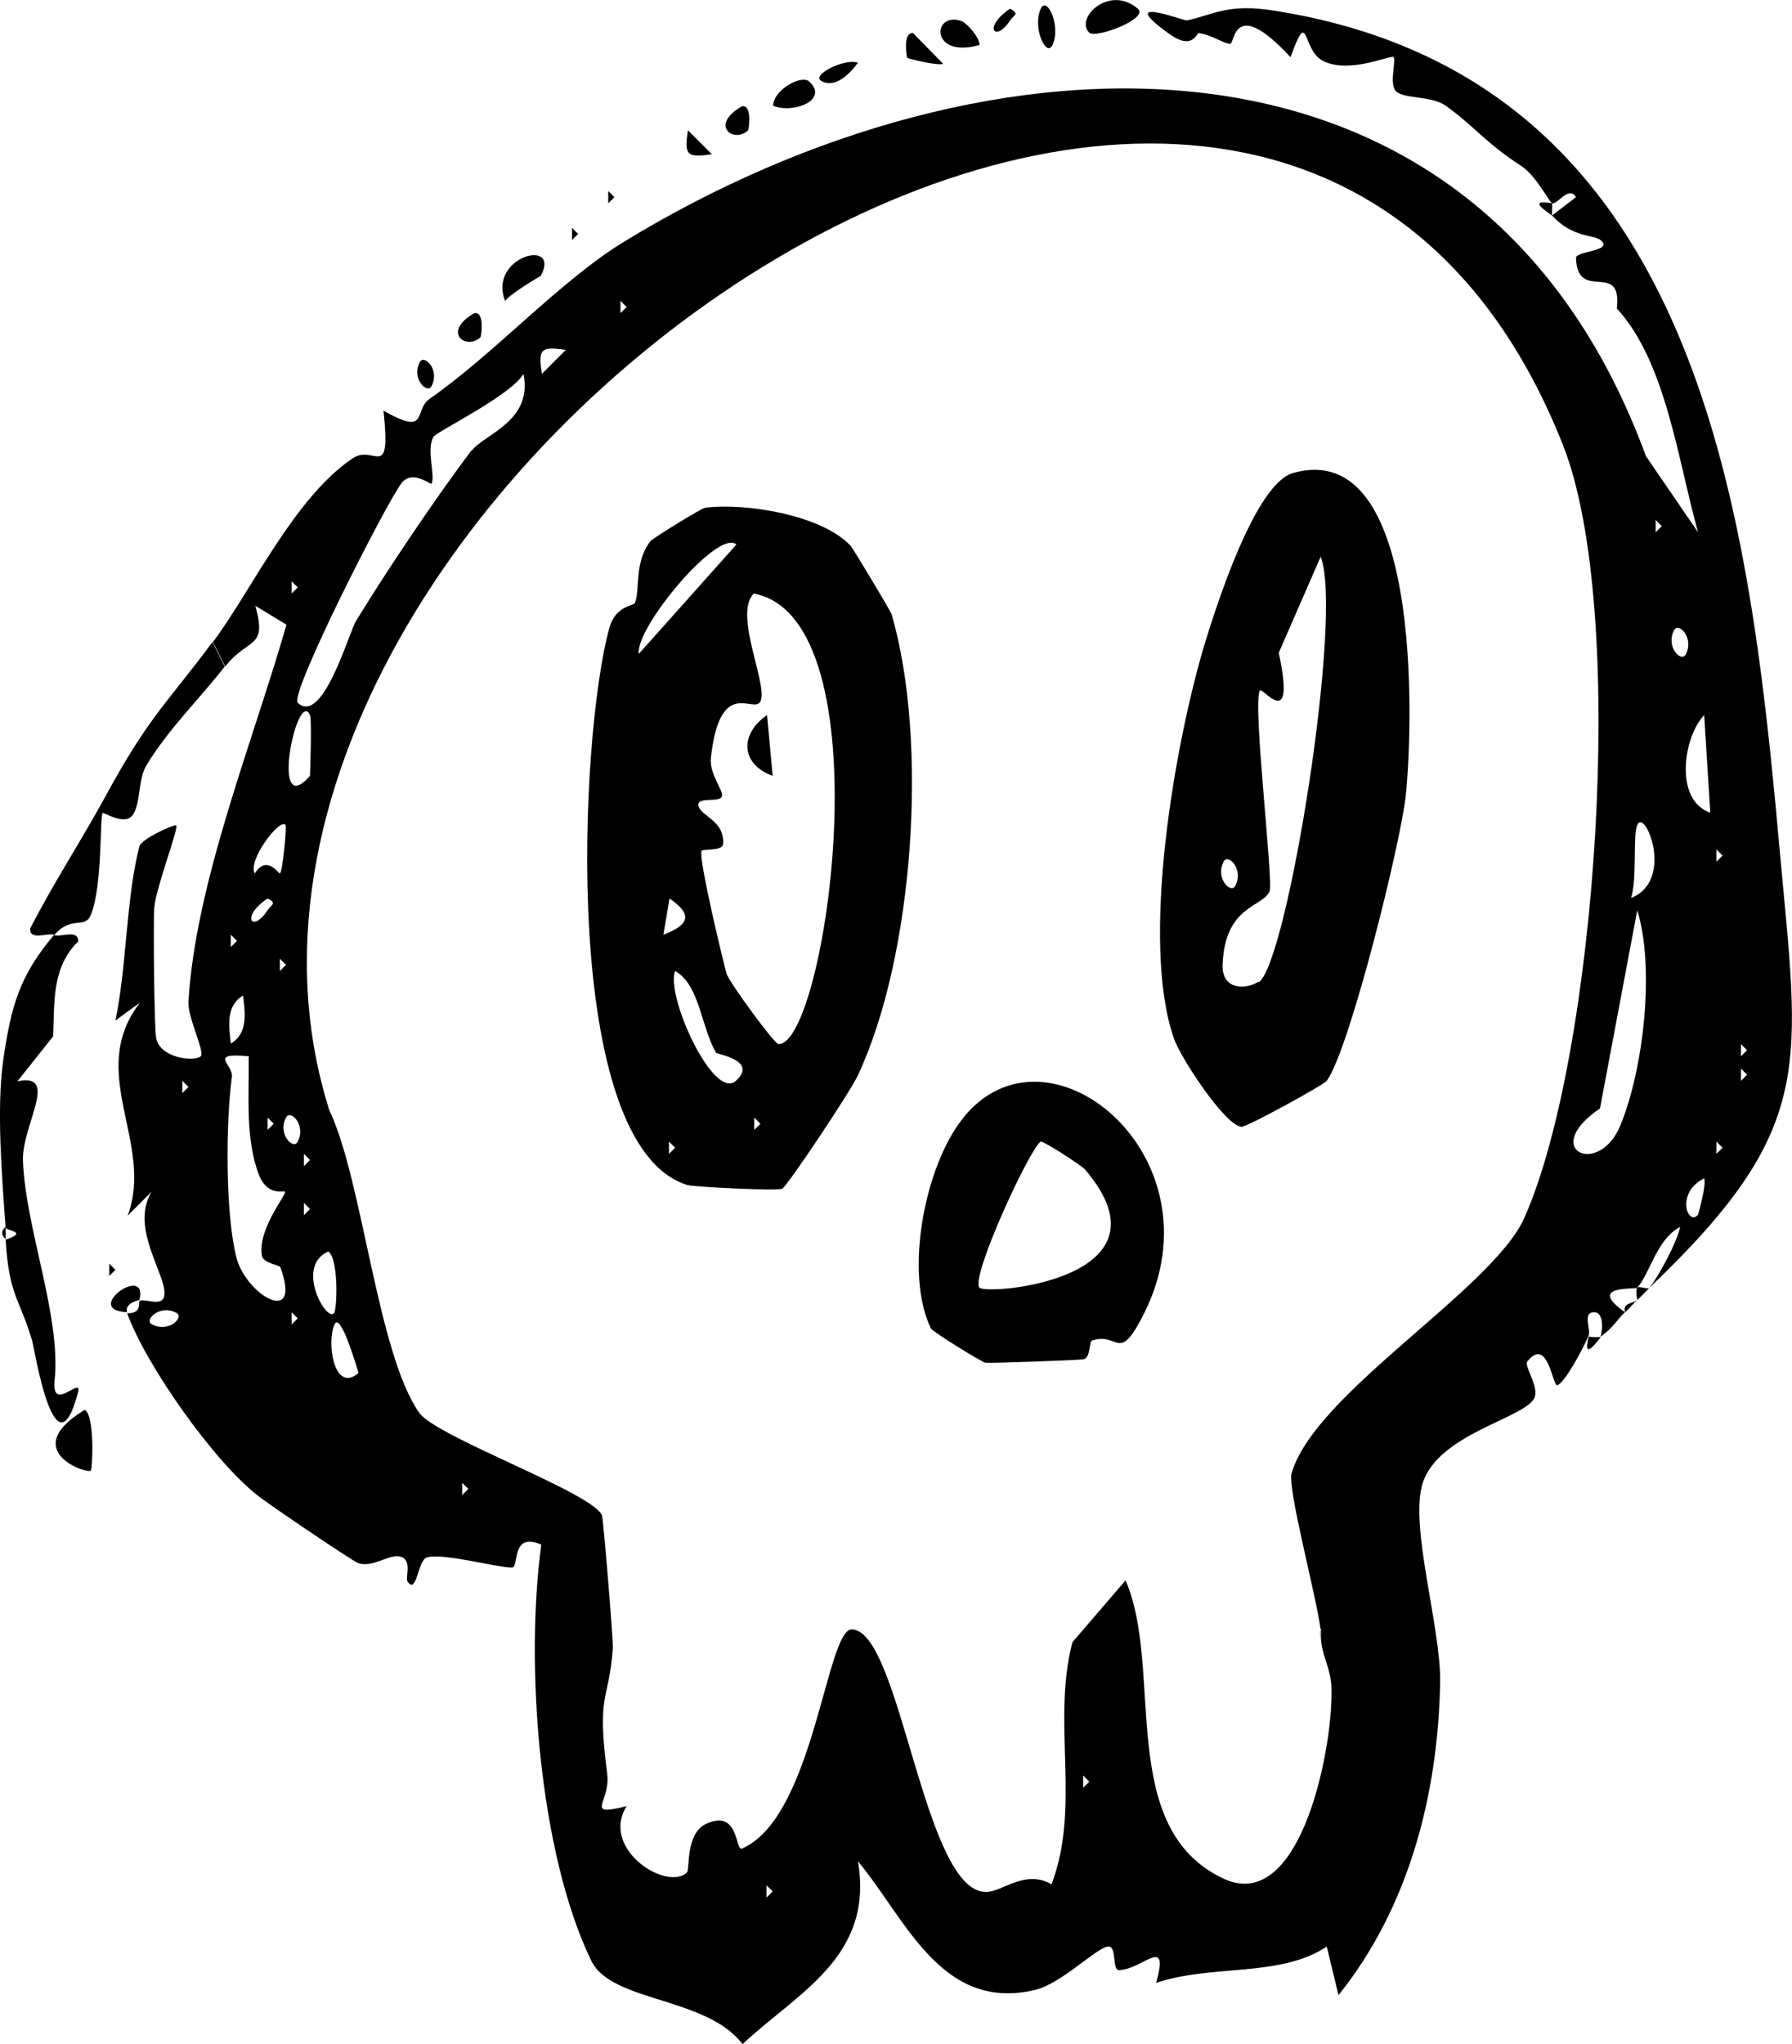 <?xml version="1.0" encoding="UTF-8"?>
<svg id="Layer_3" data-name="Layer 3" xmlns="http://www.w3.org/2000/svg" viewBox="0 0 35.09 40.01">
  <g id="Skulls">
    <g id="Layer_32_Image" data-name="Layer 32 Image">
      <g>
        <path d="M23.24.4c.52-.11.8-.34,1.72-.19,8.24,1.3,9.27,9.54,9.88,16.34.39,4.33.76,5.51-2.54,8.66.17-.21.54-.89.6-1.19-.46.24-.59.91-.84,1.19-.03.04-1.01-.06-.24.48-.15.13-.21.29-.48.48.04-.11.07-.48-.12-.48-.25,0-.05.34-.12.48-.11.24-.43.86-.6.95-.1.05-.18-.97-.59-.47-.08.09.25.52.13.73-.23.4-1.86.69-2.18,1.65-.27.84.36,2.83.34,3.91-.04,2.19-.61,4.4-1.99,6.12l-.23-.95c-.92.61-2.25.34-3.34.71.26-.96-.26-.26-.73-.25-.14,0-.03-.49-.22-.46-.23.03-.91.73-1.43.85-1.84.43-2.53-1.41-3.46-2.52.32,1.88-1.2,2.58-2.26,3.58-.7-.93-2.57-.82-2.96-1.63-1.03-2.12-1.3-5.83-.98-8.15-.61-.26-.42.45-.58.45-.33-.01-1.34-.29-1.66-.2-.18.05-.2.75-.38.47-.05-.07.11-.44-.16-.49-.21-.04-.53.23-.81.13-.11-.04-1.75-1.15-1.95-1.31-.88-.68-2.21-2.58-2.57-3.58.3.01.22-.23.24-.24.12-.06.47.14.49-.13.03-.4-.68-1.31-.25-2.01l-.47.47c.53-1.43-.82-2.79.24-4.17l-.48.35c.22-1.03.21-2.42.47-3.41.04-.15.69-.44.72-.41.05.07-.4,1.22-.43,1.62-.02.23,0,2.43.04,2.55.08.39.75.46.87.35.09-.08-.26-.77-.24-1.07.14-2.34,1.27-5.11,1.92-7.38l-.61-.37c.24.86-.14.61-.59,1.19l-.24-.48c.75-1,1.59-2.83,2.74-3.6.42-.28.75.49.6-.93.9.51.58,0,.9-.23,1.28-.89,2.56-2.32,3.83-3.09C19.29.42,28.92-.09,32.23,8.93l1.02,1.49c-.4-1.43-.63-3.34-1.59-4.38.11-.96-.77-.1-.8-.99,0-.14.75-.13.48-.35-.14-.11-.54-.04-.95-.48l.47-.36c-.14-.24-.37.16-.47.12-.04-.01-.32-.55-.6-.73-.71-.46-.91-.77-1.48-1.18-.28-.2-.84-.13-.98-.29-.13-.15.01-.58-.04-.66-.04-.06-.84.33-1.37.08-.44-.21-.28-1.1-.65-.08-1.12-1.21-1.09-.27-1.18-.26-.11,0-.4-.19-.61-.21l-.24-.24ZM25.86,31.9c-.09-.67-.65-2.76-.57-3.05.44-1.57,3.94-3.61,4.56-5.01,1.41-3.17,2.04-11.91.75-15.14-5.77-14.54-27.98.94-24.15,13.04.65,1.36.94,4.76,1.76,5.92.34.48,3.47,1.59,3.58,2.02.03.13.22,2.44.21,2.59-.08,1.08-.32.84-.11,2.46.07.56-.47.84.38.63-.52.84.78,1.67,1.18,1.3.06-.05-.03-.76.37-.95.66-.31.57.54.71.48,1.41-.61,1.65-4.3,2.15-4.29.96.02,1.4,5.15,2.63,5.14.32,0,.76-.45,1.28-.15.58-1.51,0-3.19.41-4.74l1.04-1.21c.76,1.75-.2,4.85,1.92,5.84,1.54.72,2.17-2.69,2.11-3.79-.02-.31-.18-.6-.2-.86v-.24ZM12.15,5.89v.24l.12-.12-.12-.12ZM11.08,6.85c-.5-.07-.54-.02-.47.47l.47-.47ZM9.24,8.82c.24-.32,1.2-.57,1.01-1.5-.24.42-1.7,1.13-1.76,1.23-.15.24.04.77-.04.92-.01.03-.37-.28-.58-.02-.29.36-2.21,4.14-2.04,4.31.49.45,1-1.37,1.14-1.6.61-1,1.56-2.41,2.26-3.34ZM32.42,10.18v.24l.12-.12-.12-.12ZM5.71,11.38v.24l.12-.12-.12-.12ZM33.01,12.81c.17-.33-.15-.64-.23-.47-.17.33.15.64.23.47ZM6.07,15.19s.04-1.11,0-1.19c-.25-.55-.8,2.1,0,1.19ZM33.49,15.91l-.12-1.91c-.41.43-.59,1.67.12,1.91ZM5.59,16.15c-.11-.14-.75.7-.6.95.23-.37.46,0,.49,0,.05-.01.14-.91.11-.95ZM32.06,16.15c-.09.2,0,1.04-.12,1.43.86-.34.27-1.77.12-1.43ZM33.61,16.63v.24l.12-.12-.12-.12ZM5.24,17.59c-.54.36-.3.69,0,.23.08-.12.19-.13,0-.23ZM31.73,22.03c.45-1.09.68-3.07.33-4.21l-.73,3.88c-1.19.81-.02,1.36.4.33ZM4.52,18.3v.24l.12-.12-.12-.12ZM5.48,18.77v.24l.12-.12-.12-.12ZM4.76,19.49c-.34.2-.28.6-.24.94.34-.2.28-.6.24-.94ZM34.09,20.44v.24l.12-.12-.12-.12ZM4.88,20.68c-.83-.08-.3.16-.34.41-.12.89-.13,2.67.09,3.53.19.74,1.29,1.37.86.19-.02-.05-.32-.07-.36-.22-.1-.51.49-1.21.45-1.26-.02-.03-.34.1-.51-.33-.27-.7-.19-1.56-.2-2.3ZM34.09,20.92v.24l.12-.12-.12-.12ZM3.57,21.16v.24l.12-.12-.12-.12ZM5.24,21.88v.24l.12-.12-.12-.12ZM5.83,22.35c.17-.33-.15-.64-.23-.47-.17.33.15.64.23.47ZM33.61,22.35v.24l.12-.12-.12-.12ZM5.95,22.59v.24l.12-.12-.12-.12ZM33.25,23.78s.17-.58.12-.71c-.57.28-.32.95-.12.71ZM5.95,23.55v.24l.12-.12-.12-.12ZM6.55,25.69c.05-.12.08-1.04-.12-1.19-.68.3,0,1.45.12,1.19ZM3.45,25.7c-.33-.17-.64.15-.47.23.33.17.64-.15.47-.23ZM5.71,25.69v.24l.12-.12-.12-.12ZM7.02,26.88s-.35-1.23-.47-.95c-.16.35-.01,1.36.47.95ZM9.05,29.03v.24l.12-.12-.12-.12ZM21.21,34.76v.24l.12-.12-.12-.12ZM15.01,36.91v.24l.12-.12-.12-.12Z"/>
        <path d="M2.73,25.45s-.3.06-.24.24c-.9-.04.42-.97.24-.24Z"/>
        <path d="M25.86,32.14c-.02-.25,0-.21,0-.24v.24Z"/>
        <path d="M23.24.4l.24.24c-.05,0-.12.36-.59.02-1.08-.78.29-.25.35-.26Z"/>
        <path d="M.11,24.26s-.15-.12,0-.24v.24Z"/>
        <path d="M31.11,26.17s.23.02.24,0c-.02.02-.38.54-.24,0Z"/>
        <path d="M31.82,25.69c-.05-.19.14-.16.24-.24-.08.07-.15.17-.24.24Z"/>
        <path d="M30.39,4.22c-.05-.05-.53-.33,0-.24.01,0,0,.16,0,.24Z"/>
        <path d="M4.16,12.57l.24.48c-.49.63-1.11,1.23-1.53,1.93-.17.28-.11.71-.26.96s-.58-.05-.6-.02c-.06.09,0,1.42-.23,1.99-.12.29-.38,0-.72.4.14.04.48-.12.47.12-.52.52-.46,1.18-.49,1.86l-.7.88c.84-.18.08.87.11,1.56.05,1.32.75,3.05.62,4.29-.07.66.54-.09.46.23-.45,1.74-.86-.87-.9-1-.25-.85-.45-.86-.52-1.98.47-.16,0-.17,0-.24-.07-.96-.18-2.31-.05-3.25.16-1.12.33-1.68,1-2.48-.14-.04-.48.12-.47-.12.45-.88,1-1.72,1.47-2.58.85-1.57,1.21-1.83,2.1-3.03Z"/>
        <path d="M32.06,25.45s-.04-.2,0-.24c.04-.04.21.04.24,0-.08.08-.15.16-.24.24Z"/>
        <path d="M1.78,28.79c-.06.08-1.44-.39-.12-1.19.2.12.15,1.14.12,1.19Z"/>
        <path d="M22.28.17c.23.19-.82.59-.95.47-.29-.28.39-.95.95-.47Z"/>
        <path d="M10.59,5.4s-.57.33-.7.49c-.34-.87,1.1-1.24.7-.49Z"/>
        <path d="M15.85,1.6c.39.37-.34.63-.71.47,0-.31.56-.62.71-.47Z"/>
        <path d="M19.18.88c-.97.28-.93-.66-.36-.47.1.03.36.31.36.47Z"/>
        <path d="M20.61.88c-.12.26-.4-.34-.23-.71.12-.26.4.34.23.71Z"/>
        <path d="M17.76,1.12s-.09-.5.12-.47l.59.6c-.13.04-.68-.1-.71-.12Z"/>
        <path d="M9.41,6.6c-.28.27-.77-.1-.12-.47.21-.03.13.46.12.47Z"/>
        <path d="M13.94,3.02c-.5.07-.54.02-.47-.47l.47.47Z"/>
        <path d="M14.65,2.55c-.28.27-.77-.1-.12-.47.21-.03.13.46.12.47Z"/>
        <path d="M8.45,7.56c-.08.16-.4-.14-.23-.47.08-.16.4.14.23.47Z"/>
        <path d="M16.09,1.59c-.23-.12.47-.46.71-.36-.16.21-.43.5-.71.36Z"/>
        <path d="M19.78.17c.19.11.08.11,0,.23-.3.45-.54.13,0-.23Z"/>
        <polygon points="11.91 3.74 12.03 3.86 11.91 3.98 11.91 3.74"/>
        <polygon points="11.2 4.46 11.32 4.58 11.2 4.7 11.2 4.46"/>
        <polygon points="2.14 24.74 2.26 24.86 2.14 24.98 2.14 24.74"/>
        <g>
          <path d="M15.13,15.19c-.63-.23-.65-.82-.11-1.19l.11,1.19Z"/>
          <path d="M15.33,23.27c-.08.05-1.73-.03-1.87-.07-2.5-.77-2.11-8.8-1.53-10.9.12-.44.47-.44.5-.49.11-.26-.02-.8.31-1.22.04-.05,1.01-.65,1.07-.65.78-.1,2.29.14,2.85.75.05.06.78,1.27.8,1.34.72,2.47.44,6.67-.66,9.02-.14.31-1.37,2.15-1.48,2.22ZM14.42,10.66c-.36-.32-1.99,1.64-1.91,2.14l1.91-2.14ZM13.74,16.66c-.08.1.45,2.29.49,2.41.07.19.93,1.36,1.01,1.37.93.05,2.14-8.33-.48-8.82-.42.42.34,1.9.11,2.14-.16.17-.78-.47-.95,1.08-.03.3.22.6.22.73,0,.17-.53,0-.46.22.07.2.5.28.48.72,0,.17-.39.09-.44.16ZM12.99,18.3c.52-.2.57-.4.12-.71l-.12.71ZM14.02,20.61c-.3-.53-.32-1.33-.8-1.6-.19.48.75,2.55,1.19,2.15s-.37-.52-.39-.55ZM14.77,21.88v.24l.12-.12-.12-.12ZM13.1,22.35v.24l.12-.12-.12-.12Z"/>
          <g>
            <path d="M25.32,9.26c2.53-.71,2.35,4.88,2.21,6.29-.09.91-1.1,4.99-1.55,5.61-.06.08-1.57.91-1.67.9-.32-.02-1.19-1.35-1.32-1.72-.67-1.91.02-5.82.61-7.77.23-.74.98-3.1,1.72-3.31ZM24.65,19.23c.56-.39,1.66-7.21,1.21-8.33l-.82,1.88c.34,1.59-.32.66-.37.74-.15.22.27,3.75.19,3.93-.14.32-.87.27-.92,1.43-.02.55.52.47.7.34ZM24.19,17.34c.17-.33-.15-.64-.23-.47-.17.33.15.64.23.47Z"/>
            <path d="M21.39,26.24c-.07.02-.03.34-.17.37-.09.02-1.79.08-1.92.07-.06,0-1.04-.61-1.07-.67-.53-1.09-.12-3.18.62-4.11,1.64-2.09,5.09.72,3.56,3.8-.51,1.02-.49.38-1.01.54ZM21.25,22.9c-.09-.1-.83-.57-.87-.55-.2.1-1.39,2.67-1.2,2.86.15.15,3.9-.16,2.07-2.31Z"/>
          </g>
        </g>
      </g>
    </g>
  </g>
</svg>